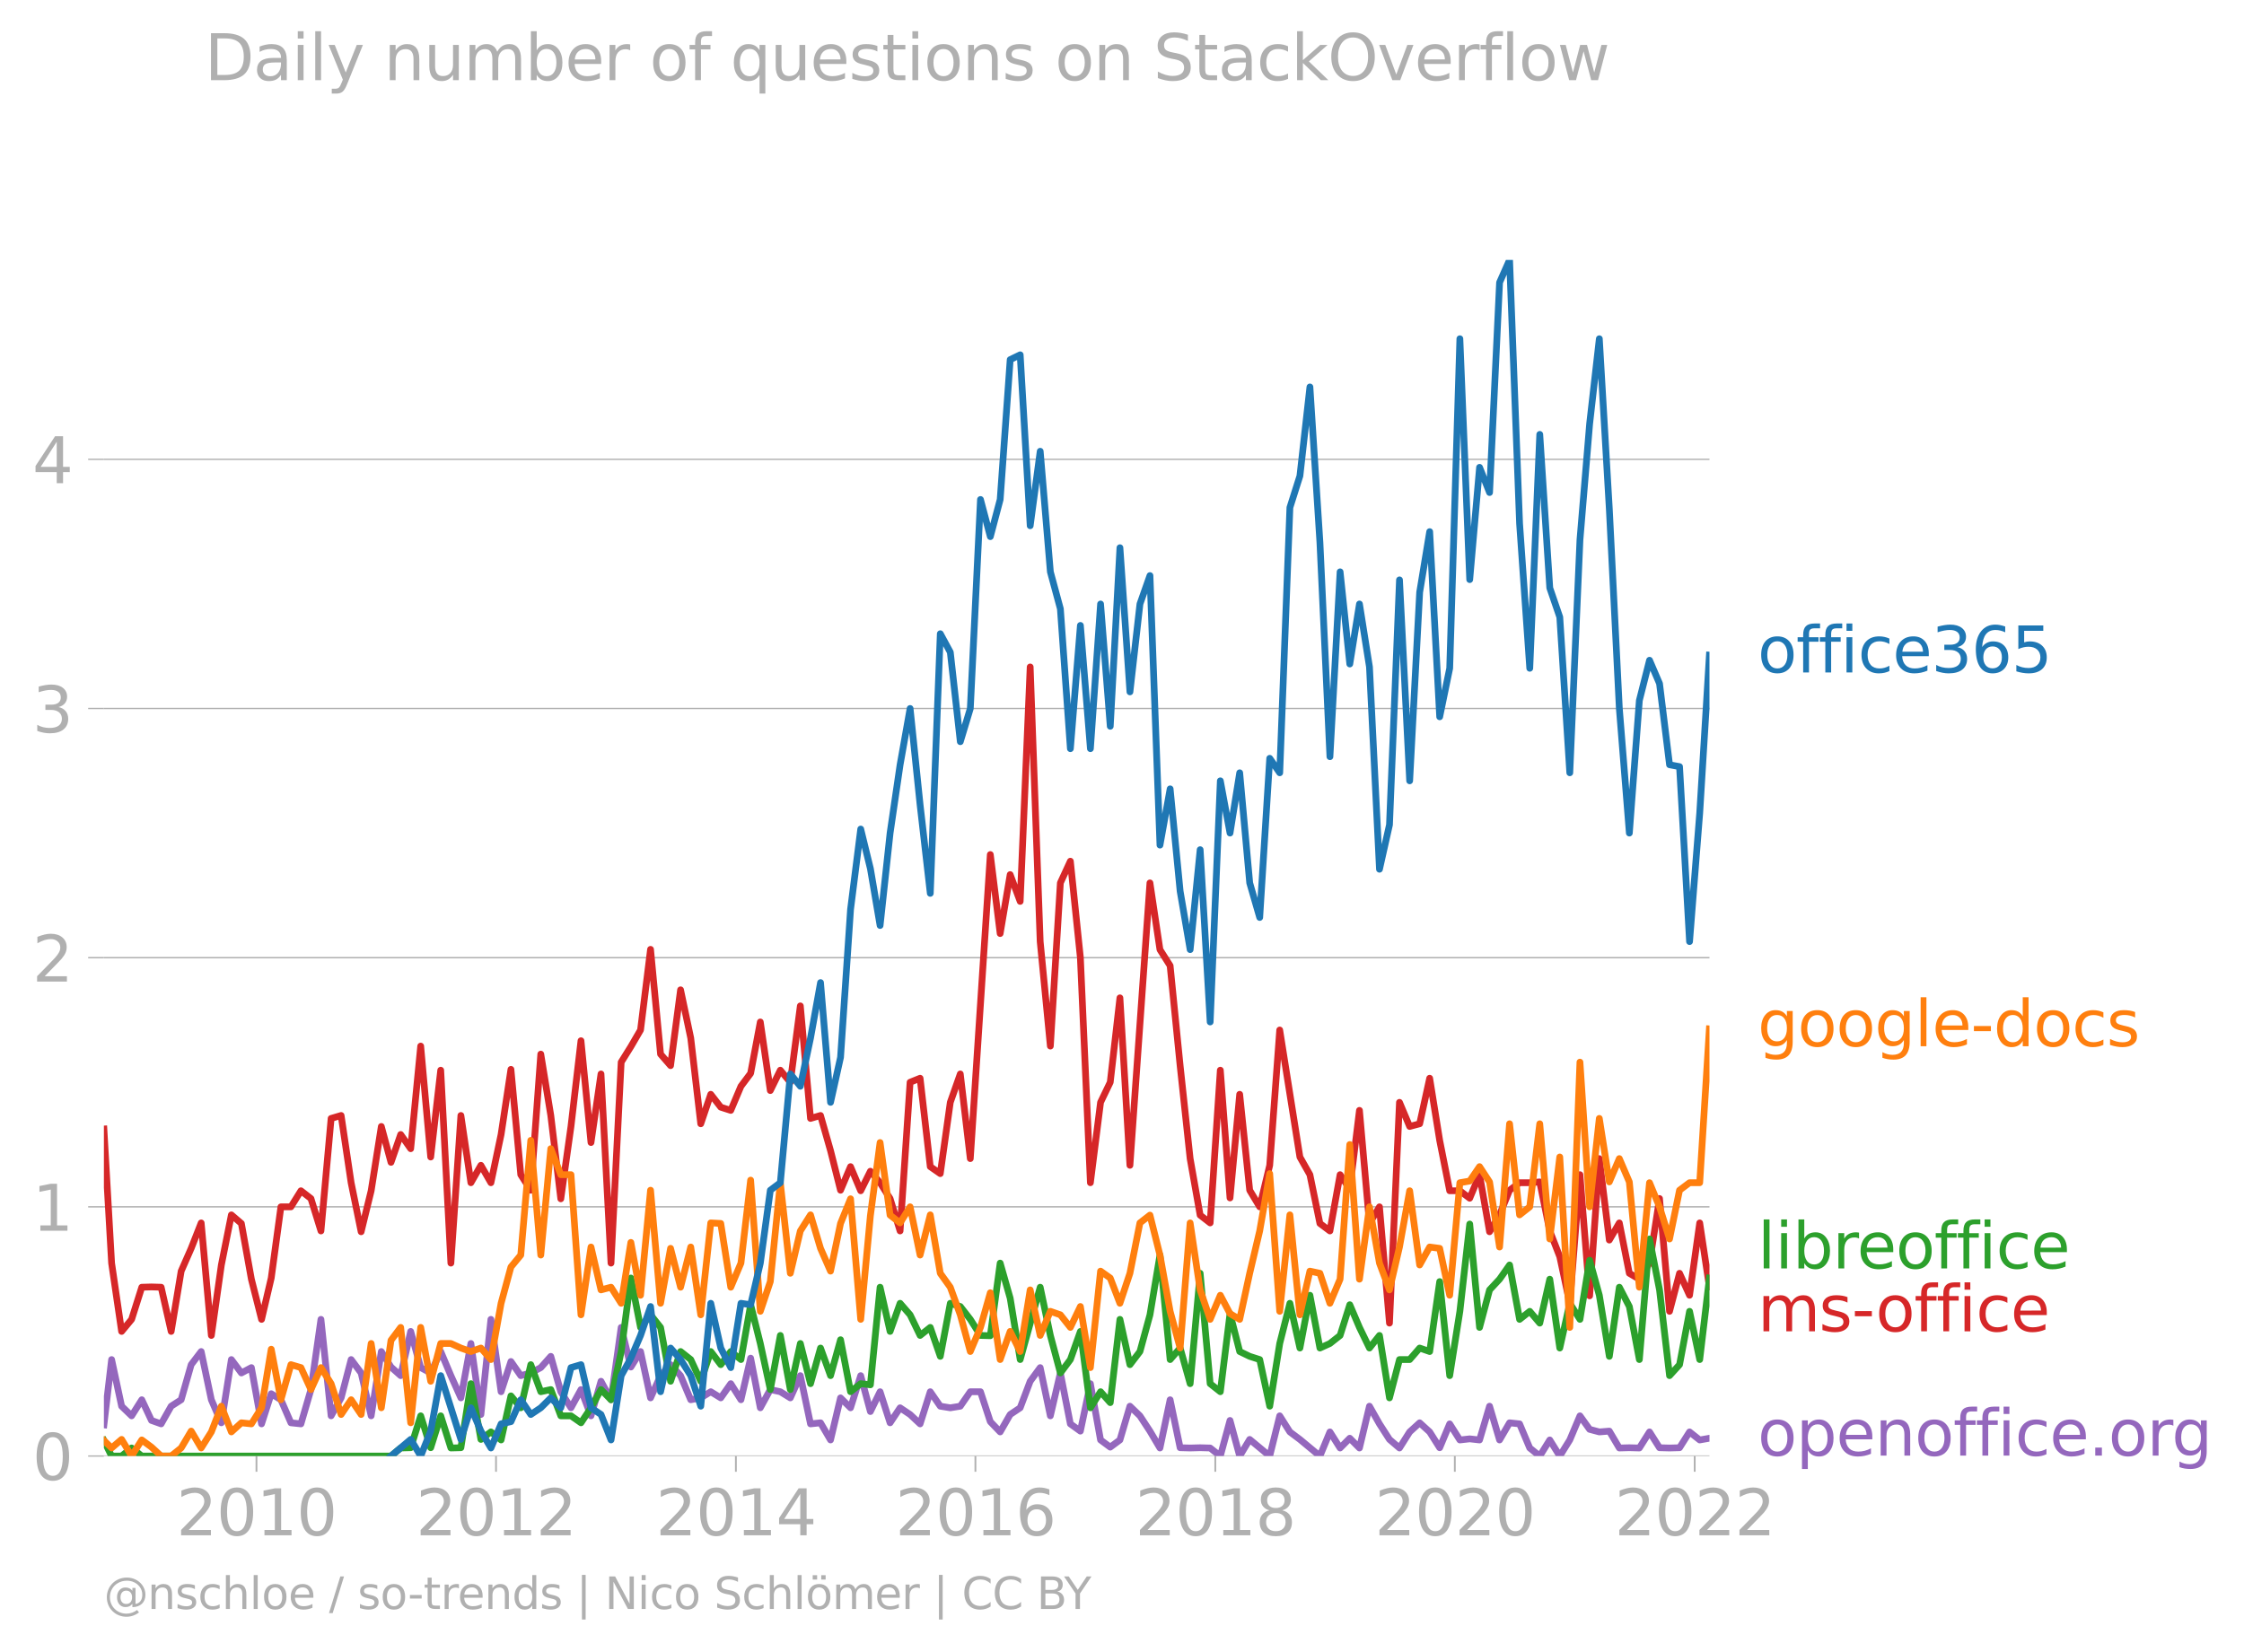 <svg xmlns:xlink="http://www.w3.org/1999/xlink" width="665.494" height="489.969" viewBox="0 0 499.12 367.477" xmlns="http://www.w3.org/2000/svg"><defs><style>*{stroke-linejoin:round;stroke-linecap:butt}</style></defs><g id="figure_1"><path d="M0 367.477h499.12V0H0v367.477z" style="fill:none" id="patch_1"/><g id="axes_1"><path d="M23.108 323.95h357.12V57.838H23.108V323.95z" style="fill:none" id="patch_2"/><g id="matplotlib.axis_1"><g id="xtick_1"><g id="line2d_1"><defs><path id="m6cd95f85b7" d="M0 0v3.5" style="stroke:#b0b0b0;stroke-width:.4"/></defs><use xlink:href="#m6cd95f85b7" x="57.046" y="323.95" style="fill:#b0b0b0;stroke:#b0b0b0;stroke-width:.4"/></g><g style="fill:#b0b0b0" transform="matrix(.14 0 0 -.14 39.23 341.588)" id="text_1"><defs><path id="DejaVuSans-32" d="M1228 531h2203V0H469v531q359 372 979 998 621 627 780 809 303 340 423 576 121 236 121 464 0 372-261 606-261 235-680 235-297 0-627-103-329-103-704-313v638q381 153 712 231 332 78 607 78 725 0 1156-363 431-362 431-968 0-288-108-546-107-257-392-607-78-91-497-524-418-433-1181-1211z" transform="scale(.016)"/><path id="DejaVuSans-30" d="M2034 4250q-487 0-733-480-245-479-245-1442 0-959 245-1439 246-480 733-480 491 0 736 480 246 480 246 1439 0 963-246 1442-245 480-736 480zm0 500q785 0 1199-621 414-620 414-1801 0-1178-414-1799Q2819-91 2034-91q-784 0-1198 620-414 621-414 1799 0 1181 414 1801 414 621 1198 621z" transform="scale(.016)"/><path id="DejaVuSans-31" d="M794 531h1031v3560L703 3866v575l1116 225h631V531h1031V0H794v531z" transform="scale(.016)"/></defs><use xlink:href="#DejaVuSans-32"/><use xlink:href="#DejaVuSans-30" x="63.623"/><use xlink:href="#DejaVuSans-31" x="127.246"/><use xlink:href="#DejaVuSans-30" x="190.869"/></g></g><g id="xtick_2"><use xlink:href="#m6cd95f85b7" x="110.326" y="323.95" style="fill:#b0b0b0;stroke:#b0b0b0;stroke-width:.4" id="line2d_2"/><g style="fill:#b0b0b0" transform="matrix(.14 0 0 -.14 92.51 341.588)" id="text_2"><use xlink:href="#DejaVuSans-32"/><use xlink:href="#DejaVuSans-30" x="63.623"/><use xlink:href="#DejaVuSans-31" x="127.246"/><use xlink:href="#DejaVuSans-32" x="190.869"/></g></g><g id="xtick_3"><use xlink:href="#m6cd95f85b7" x="163.678" y="323.95" style="fill:#b0b0b0;stroke:#b0b0b0;stroke-width:.4" id="line2d_3"/><g style="fill:#b0b0b0" transform="matrix(.14 0 0 -.14 145.863 341.588)" id="text_3"><defs><path id="DejaVuSans-34" d="M2419 4116 825 1625h1594v2491zm-166 550h794V1625h666v-525h-666V0h-628v1100H313v609l1940 2957z" transform="scale(.016)"/></defs><use xlink:href="#DejaVuSans-32"/><use xlink:href="#DejaVuSans-30" x="63.623"/><use xlink:href="#DejaVuSans-31" x="127.246"/><use xlink:href="#DejaVuSans-34" x="190.869"/></g></g><g id="xtick_4"><use xlink:href="#m6cd95f85b7" x="216.958" y="323.95" style="fill:#b0b0b0;stroke:#b0b0b0;stroke-width:.4" id="line2d_4"/><g style="fill:#b0b0b0" transform="matrix(.14 0 0 -.14 199.143 341.588)" id="text_4"><defs><path id="DejaVuSans-36" d="M2113 2584q-425 0-674-291-248-290-248-796 0-503 248-796 249-292 674-292t673 292q248 293 248 796 0 506-248 796-248 291-673 291zm1253 1979v-575q-238 112-480 171-242 60-480 60-625 0-955-422-329-422-376-1275 184 272 462 417 279 145 613 145 703 0 1111-427 408-426 408-1160 0-719-425-1154Q2819-91 2113-91q-810 0-1238 620-428 621-428 1799 0 1106 525 1764t1409 658q238 0 480-47t505-140z" transform="scale(.016)"/></defs><use xlink:href="#DejaVuSans-32"/><use xlink:href="#DejaVuSans-30" x="63.623"/><use xlink:href="#DejaVuSans-31" x="127.246"/><use xlink:href="#DejaVuSans-36" x="190.869"/></g></g><g id="xtick_5"><use xlink:href="#m6cd95f85b7" x="270.311" y="323.95" style="fill:#b0b0b0;stroke:#b0b0b0;stroke-width:.4" id="line2d_5"/><g style="fill:#b0b0b0" transform="matrix(.14 0 0 -.14 252.496 341.588)" id="text_5"><defs><path id="DejaVuSans-38" d="M2034 2216q-450 0-708-241-257-241-257-662 0-422 257-663 258-241 708-241t709 242q260 243 260 662 0 421-258 662-257 241-711 241zm-631 268q-406 100-633 378-226 279-226 679 0 559 398 884 399 325 1092 325 697 0 1094-325t397-884q0-400-227-679-226-278-629-378 456-106 710-416 255-309 255-755 0-679-414-1042Q2806-91 2034-91q-771 0-1186 362-414 363-414 1042 0 446 256 755 257 310 713 416zm-231 997q0-362 226-565 227-203 636-203 407 0 636 203 230 203 230 565 0 363-230 566-229 203-636 203-409 0-636-203-226-203-226-566z" transform="scale(.016)"/></defs><use xlink:href="#DejaVuSans-32"/><use xlink:href="#DejaVuSans-30" x="63.623"/><use xlink:href="#DejaVuSans-31" x="127.246"/><use xlink:href="#DejaVuSans-38" x="190.869"/></g></g><g id="xtick_6"><use xlink:href="#m6cd95f85b7" x="323.59" y="323.95" style="fill:#b0b0b0;stroke:#b0b0b0;stroke-width:.4" id="line2d_6"/><g style="fill:#b0b0b0" transform="matrix(.14 0 0 -.14 305.775 341.588)" id="text_6"><use xlink:href="#DejaVuSans-32"/><use xlink:href="#DejaVuSans-30" x="63.623"/><use xlink:href="#DejaVuSans-32" x="127.246"/><use xlink:href="#DejaVuSans-30" x="190.869"/></g></g><g id="xtick_7"><use xlink:href="#m6cd95f85b7" x="376.943" y="323.95" style="fill:#b0b0b0;stroke:#b0b0b0;stroke-width:.4" id="line2d_7"/><g style="fill:#b0b0b0" transform="matrix(.14 0 0 -.14 359.128 341.588)" id="text_7"><use xlink:href="#DejaVuSans-32"/><use xlink:href="#DejaVuSans-30" x="63.623"/><use xlink:href="#DejaVuSans-32" x="127.246"/><use xlink:href="#DejaVuSans-32" x="190.869"/></g></g></g><g id="matplotlib.axis_2"><g id="ytick_1"><path d="M23.108 323.95h357.12" clip-path="url(#p55123cd4fc)" style="fill:none;stroke:#b0b0b0;stroke-width:.3;stroke-linecap:square" id="line2d_8"/><g id="line2d_9"><defs><path id="m6169406e64" d="M0 0h-3.5" style="stroke:#b0b0b0;stroke-width:.3"/></defs><use xlink:href="#m6169406e64" x="23.108" y="323.95" style="fill:#b0b0b0;stroke:#b0b0b0;stroke-width:.3"/></g><use xlink:href="#DejaVuSans-30" style="fill:#b0b0b0" transform="matrix(.14 0 0 -.14 7.2 329.269)" id="text_8"/></g><g id="ytick_2"><path d="M23.108 268.51h357.12" clip-path="url(#p55123cd4fc)" style="fill:none;stroke:#b0b0b0;stroke-width:.3;stroke-linecap:square" id="line2d_10"/><use xlink:href="#m6169406e64" x="23.108" y="268.51" style="fill:#b0b0b0;stroke:#b0b0b0;stroke-width:.3" id="line2d_11"/><use xlink:href="#DejaVuSans-31" style="fill:#b0b0b0" transform="matrix(.14 0 0 -.14 7.2 273.829)" id="text_9"/></g><g id="ytick_3"><path d="M23.108 213.07h357.12" clip-path="url(#p55123cd4fc)" style="fill:none;stroke:#b0b0b0;stroke-width:.3;stroke-linecap:square" id="line2d_12"/><use xlink:href="#m6169406e64" x="23.108" y="213.07" style="fill:#b0b0b0;stroke:#b0b0b0;stroke-width:.3" id="line2d_13"/><use xlink:href="#DejaVuSans-32" style="fill:#b0b0b0" transform="matrix(.14 0 0 -.14 7.2 218.389)" id="text_10"/></g><g id="ytick_4"><path d="M23.108 157.63h357.12" clip-path="url(#p55123cd4fc)" style="fill:none;stroke:#b0b0b0;stroke-width:.3;stroke-linecap:square" id="line2d_14"/><use xlink:href="#m6169406e64" x="23.108" y="157.63" style="fill:#b0b0b0;stroke:#b0b0b0;stroke-width:.3" id="line2d_15"/><g style="fill:#b0b0b0" transform="matrix(.14 0 0 -.14 7.2 162.949)" id="text_11"><defs><path id="DejaVuSans-33" d="M2597 2516q453-97 707-404 255-306 255-756 0-690-475-1069Q2609-91 1734-91q-293 0-604 58T488 141v609q262-153 574-231 313-78 654-78 593 0 904 234t311 681q0 413-289 645-289 233-804 233h-544v519h569q465 0 712 186t247 536q0 359-255 551-254 193-729 193-260 0-557-57-297-56-653-174v562q360 100 674 150t592 50q719 0 1137-327 419-326 419-882 0-388-222-655t-631-370z" transform="scale(.016)"/></defs><use xlink:href="#DejaVuSans-33"/></g></g><g id="ytick_5"><path d="M23.108 102.19h357.12" clip-path="url(#p55123cd4fc)" style="fill:none;stroke:#b0b0b0;stroke-width:.3;stroke-linecap:square" id="line2d_16"/><use xlink:href="#m6169406e64" x="23.108" y="102.19" style="fill:#b0b0b0;stroke:#b0b0b0;stroke-width:.3" id="line2d_17"/><use xlink:href="#DejaVuSans-34" style="fill:#b0b0b0" transform="matrix(.14 0 0 -.14 7.2 107.509)" id="text_12"/></g></g><path d="m23.108 317.02 1.715-14.53 2.226 10.372 2.226 2.146 2.262-3.577 2.153 4.599 2.154.766 2.226-3.934 2.226-1.43 2.226-7.81 2.226-2.921 2.262 10.73 2.226 5.127 2.227-14.069 2.226 2.98 2.226-1.191 2.262 12.518 2.153-6.706 2.153 1.341 2.226 5.127 2.227.238 2.226-7.63 2.226-15.619 2.262 21.46 2.226-3.993 2.226-8.525 2.226 2.98 2.227 9.539 2.262-14.307 2.153 3.449 2.153 1.916 2.226-9.836 2.226 8.048 2.226 1.192 2.227-4.77 2.262 5.366 2.226 4.948 2.226-12.102 2.226 15.798 2.226-21.163 2.263 16.096 2.19-6.722 2.19 3.145 2.225-.596 2.226-1.192 2.226-2.504 2.226 7.869 2.263 3.576 2.226-4.053 2.226 5.842 2.226-7.69 2.226 4.113 2.263-16.095 2.153 8.814 2.153-3.45 2.226 10.314 2.226-4.948 2.226-2.444 2.226 2.444 2.263 5.365 2.226-.417 2.226-1.371 2.226 1.37 2.226-3.159 2.263 3.577 2.153-9.261 2.153 11.05 2.226-4.054 2.226.477 2.226 1.37 2.226-4.947 2.263 10.73 2.226-.238 2.226 3.815 2.226-9.36 2.226 2.206 2.262-7.153 2.154 7.984 2.153-4.407 2.226 6.915 2.226-3.339 2.226 1.49 2.226 2.087 2.262-7.153 2.227 3.219 2.226.357 2.226-.357 2.226-3.22h2.262l2.19 6.66 2.19 2.283 2.226-3.875 2.226-1.49 2.226-5.902 2.226-3.04 2.262 10.73 2.226-9.538 2.226 11.326 2.227 1.61 2.226-10.552 2.262 12.519 2.153 1.597 2.153-1.597 2.226-7.511 2.226 2.146 2.227 3.398 2.226 3.755 2.262-10.73 2.226 10.67 2.226.06 2.226-.06 2.226.06 2.263 1.789 2.153-7.92 2.153 7.92 2.226-3.696 4.452 3.696 2.226-8.942 2.263 3.577 2.226 1.669 4.452 3.696 2.226-5.365 2.263 3.576 2.153-2.171 2.153 2.171 2.226-9.3 2.226 3.935 2.226 3.458 2.226 1.907 2.263-3.576 2.226-2.027 2.226 2.027 2.226 3.517 2.226-5.306 2.263 3.577 2.19-.247 2.189.247 2.226-7.511 2.226 7.511 2.226-3.815 2.226.238 2.263 5.365 2.226 1.789 2.226-3.577 2.226 3.577 2.226-3.577 2.263-5.365 2.153 3.002 2.153.575 2.226-.18 2.226 3.756 2.226-.06 2.226.06 2.263-3.576 2.226 3.517 2.226.06 2.226-.06 2.226-3.517 2.262 1.788 2.154-.383h0" clip-path="url(#p55123cd4fc)" style="fill:none;stroke:#9467bd;stroke-width:1.5;stroke-linecap:square" id="line2d_18"/><path d="m23.108 251.185 1.715 29.844 2.226 15.2 2.226-2.682 2.262-7.153 2.153-.064 2.154.064 2.226 9.836 2.226-13.413 2.226-5.067 2.226-5.663 2.262 25.037 2.226-15.678 2.227-11.148 2.226 1.908 2.226 12.4 2.262 8.941 2.153-9.197 2.153-15.84h2.226l2.227-3.577 2.226 1.729 2.226 7.213 2.262-25.037 2.226-.656 2.226 14.963 2.226 10.909 2.227-9.121 2.262-14.307 2.153 7.984 2.153-6.196 2.226 3.16 2.226-22.832 2.226 24.68 2.227-19.315 2.262 42.922 2.226-32.847 2.226 14.963 2.226-3.875 2.226 3.875 2.263-10.73 2.19-14.493 2.19 23.434 2.225 3.458 2.226-30.284 2.226 13.652 2.226 18.54 2.263-16.096 2.226-19.076 2.226 22.653 2.226-15.261 2.226 42.087 2.263-44.71 2.153-3.45 2.153-3.704 2.226-17.943 2.226 23.308 2.226 2.564 2.226-16.87 2.263 10.73 2.226 19.076 2.226-6.558 2.226 2.862 2.226.715 2.263-5.365 2.153-2.874 2.153-11.433 2.226 15.26 2.226-4.53 2.226 2.683 2.226-16.99 2.263 25.038 2.226-.656 2.226 7.81 2.226 8.822 2.226-5.246 2.262 5.365 2.154-4.343 2.153 2.555 2.226 3.517 2.226 7.213 2.226-33.085 2.226-.894 2.262 19.672 2.227 1.55 2.226-15.857 2.226-6.32 2.226 18.838 4.452-67.65 2.19 17.576 2.226-13.115 2.226 5.961 2.226-52.161 2.226 61.103 2.262 23.25 2.226-36.305 2.226-4.829 2.227 21.46 2.226 50.076 2.262-17.884 2.153-4.471 2.153-18.778 2.226 37.258 4.453-62.832 2.226 14.843 2.262 3.577 2.226 22.236 2.226 20.685 2.226 12.579 2.226 1.729 2.263-33.98 2.153 28.423 2.153-23.058 2.226 21.342 2.226 3.696 2.226-9.24 2.226-30.105 4.49 28.257 2.225 3.934 2.226 10.85 2.226 1.669 2.263-12.519 2.153 3.194 2.153-17.5 2.226 25.156 2.226-3.696 2.226 25.872 2.226-49.121 2.263 5.365 2.226-.596 2.226-10.134 2.226 13.83 2.226 11.207h2.263l2.19 1.665 2.189-5.242 2.226 12.698 2.226-3.756 2.226-5.484 2.226-1.67h2.263l2.226-.178 2.226 10.909 2.226 5.723 2.226 10.372 2.263-28.614 2.153 26.954 2.153-30.53 2.226 18.122 2.226-3.815 2.226 11.207 2.226 1.311 2.263-3.576 2.226-14.367 2.226 25.097 2.226-8.465 2.226 4.888 2.262-16.095 2.154 14.243h0" clip-path="url(#p55123cd4fc)" style="fill:none;stroke:#d62728;stroke-width:1.5;stroke-linecap:square" id="line2d_19"/><path d="m23.108 320.485 1.715 3.465h2.226l2.226-1.789 2.262 1.789H86.97l2.153-1.789 2.226-.06 2.226-7.093 2.226 7.094 2.227-7.094 2.262 7.153 2.226-.06 2.226-14.247 2.226 12.4 2.226-1.67 2.263 1.789 2.19-9.805 2.19 2.651 2.225-9.597 2.226 6.02 2.226-.476 2.226 5.842h2.263l2.226 1.55 2.226-3.339 2.226-4.053 2.226 2.265 2.263-10.73 2.153-16.351 2.153 10.986 2.226-2.802 2.226 2.802 2.226 11.982 2.226-6.617 2.263 1.788 2.226 4.829 2.226-6.617 2.226 2.92 2.226-2.92 2.263 1.788 2.153-12.2 2.153 8.623 2.226 10.254 2.226-12.042 2.226 12.042 2.226-10.254 2.263 8.942 2.226-7.928 2.226 6.14 2.226-7.988 2.226 11.565 2.262-1.789 2.154.256 2.153-21.716 2.226 9.836 2.226-6.26 2.226 2.564 2.226 4.59 2.262-1.788 2.227 6.438 2.226-11.804 2.226.716 2.226 2.861 2.262 3.577 2.19.062 2.19-16.157 2.226 7.809 2.226 13.651 4.452-16.095 2.262 10.73 2.226 8.346 2.226-2.98 2.227-6.26 2.226 16.99 2.262-3.577 2.153 2.427 2.153-18.523 2.226 10.075 2.226-2.921 2.227-8.167 2.226-13.294 2.262 23.25 2.226-2.564 2.226 7.928 2.226-24.56 2.226 24.56 2.263 1.789 2.153-17.373 2.153 8.43 2.226 1.074 2.226.715 2.226 10.373 2.226-13.95 2.263-8.942 2.226 9.956 2.226-11.744 2.226 11.744 2.226-1.014 2.263-1.788 2.153-6.834 2.153 5.046 2.226 4.59 2.226-2.802 2.226 13.89 2.226-8.525h2.263l2.226-2.563 2.226.775 2.226-15.56 2.226 20.925 2.263-14.307 2.19-19.426 2.189 23.003 2.226-8.346 2.226-2.385 2.226-3.16 2.226 12.102 2.263-1.788 2.226 2.623 2.226-9.777 2.226 15.32 2.226-9.955 2.263 3.577 2.153-13.157 2.153 7.792 2.226 13.592 2.226-15.38 2.226 4.292 2.226 11.803 2.263-26.826 2.226 11.327 2.226 19.076 2.226-2.444 2.226-11.863 2.262 10.73 2.154-18.14h0" clip-path="url(#p55123cd4fc)" style="fill:none;stroke:#2ca02c;stroke-width:1.5;stroke-linecap:square" id="line2d_20"/><g style="fill:#1f77b4" transform="matrix(.14 0 0 -.14 390.941 149.613)" id="text_13"><defs><path id="DejaVuSans-6f" d="M1959 3097q-462 0-731-361t-269-989q0-628 267-989 268-361 733-361 460 0 728 362 269 363 269 988 0 622-269 986-268 364-728 364zm0 487q750 0 1178-488 429-487 429-1349 0-859-429-1349Q2709-91 1959-91q-753 0-1180 489-426 490-426 1349 0 862 426 1349 427 488 1180 488z" transform="scale(.016)"/><path id="DejaVuSans-66" d="M2375 4863v-479h-550q-309 0-430-125-120-125-120-450v-309h947v-447h-947V0H697v3053H147v447h550v244q0 584 272 851 272 268 862 268h544z" transform="scale(.016)"/><path id="DejaVuSans-69" d="M603 3500h575V0H603v3500zm0 1363h575v-729H603v729z" transform="scale(.016)"/><path id="DejaVuSans-63" d="M3122 3366v-538q-244 135-489 202t-495 67q-560 0-870-355-309-354-309-995t309-996q310-354 870-354 250 0 495 67t489 202V134Q2881 22 2623-34q-257-57-548-57-791 0-1257 497-465 497-465 1341 0 856 470 1346 471 491 1290 491 265 0 518-55 253-54 491-163z" transform="scale(.016)"/><path id="DejaVuSans-65" d="M3597 1894v-281H953q38-594 358-905t892-311q331 0 642 81t618 244V178Q3153 47 2828-22t-659-69q-838 0-1327 487-489 488-489 1320 0 859 464 1363 464 505 1252 505 706 0 1117-455 411-454 411-1235zm-575 169q-6 471-264 752-258 282-683 282-481 0-770-272t-333-766l2050 4z" transform="scale(.016)"/><path id="DejaVuSans-35" d="M691 4666h2478v-532H1269V2991q137 47 274 70 138 23 276 23 781 0 1237-428 457-428 457-1159 0-753-469-1171Q2575-91 1722-91q-294 0-599 50Q819 9 494 109v635q281-153 581-228t634-75q541 0 856 284 316 284 316 772 0 487-316 771-315 285-856 285-253 0-505-56-251-56-513-175v2344z" transform="scale(.016)"/></defs><use xlink:href="#DejaVuSans-6f"/><use xlink:href="#DejaVuSans-66" x="61.182"/><use xlink:href="#DejaVuSans-66" x="96.387"/><use xlink:href="#DejaVuSans-69" x="131.592"/><use xlink:href="#DejaVuSans-63" x="159.375"/><use xlink:href="#DejaVuSans-65" x="214.355"/><use xlink:href="#DejaVuSans-33" x="275.879"/><use xlink:href="#DejaVuSans-36" x="339.502"/><use xlink:href="#DejaVuSans-35" x="403.125"/></g><g style="fill:#ff7f0e" transform="matrix(.14 0 0 -.14 390.941 232.773)" id="text_14"><defs><path id="DejaVuSans-67" d="M2906 1791q0 625-258 968-257 344-723 344-462 0-720-344-258-343-258-968 0-622 258-966t720-344q466 0 723 344 258 344 258 966zm575-1357q0-893-397-1329-396-436-1215-436-303 0-572 45t-522 139v559q253-137 500-202 247-66 503-66 566 0 847 295t281 892v285q-178-310-456-463T1784 0Q1141 0 747 490 353 981 353 1791q0 812 394 1302 394 491 1037 491 388 0 666-153t456-462v531h575V434z" transform="scale(.016)"/><path id="DejaVuSans-6c" d="M603 4863h575V0H603v4863z" transform="scale(.016)"/><path id="DejaVuSans-2d" d="M313 2009h1684v-512H313v512z" transform="scale(.016)"/><path id="DejaVuSans-64" d="M2906 2969v1894h575V0h-575v525q-181-312-458-464-276-152-664-152-634 0-1033 506-398 507-398 1332t398 1331q399 506 1033 506 388 0 664-152 277-151 458-463zM947 1747q0-634 261-995t717-361q456 0 718 361 263 361 263 995t-263 995q-262 361-718 361t-717-361q-261-361-261-995z" transform="scale(.016)"/><path id="DejaVuSans-73" d="M2834 3397v-544q-243 125-506 187-262 63-544 63-428 0-642-131t-214-394q0-200 153-314t616-217l197-44q612-131 870-370t258-667q0-488-386-773Q2250-91 1575-91q-281 0-586 55T347 128v594q319-166 628-249 309-82 613-82 406 0 624 139 219 139 219 392 0 234-158 359-157 125-692 241l-200 47q-534 112-772 345-237 233-237 639 0 494 350 762 350 269 994 269 318 0 599-47 282-46 519-140z" transform="scale(.016)"/></defs><use xlink:href="#DejaVuSans-67"/><use xlink:href="#DejaVuSans-6f" x="63.477"/><use xlink:href="#DejaVuSans-6f" x="124.658"/><use xlink:href="#DejaVuSans-67" x="185.84"/><use xlink:href="#DejaVuSans-6c" x="249.316"/><use xlink:href="#DejaVuSans-65" x="277.1"/><use xlink:href="#DejaVuSans-2d" x="338.623"/><use xlink:href="#DejaVuSans-64" x="374.707"/><use xlink:href="#DejaVuSans-6f" x="438.184"/><use xlink:href="#DejaVuSans-63" x="499.365"/><use xlink:href="#DejaVuSans-73" x="554.346"/></g><g style="fill:#2ca02c" transform="matrix(.14 0 0 -.14 390.941 282.203)" id="text_15"><defs><path id="DejaVuSans-62" d="M3116 1747q0 634-261 995t-717 361q-457 0-718-361t-261-995q0-634 261-995t718-361q456 0 717 361t261 995zM1159 2969q182 312 458 463 277 152 661 152 638 0 1036-506 399-506 399-1331T3314 415Q2916-91 2278-91q-384 0-661 152-276 152-458 464V0H581v4863h578V2969z" transform="scale(.016)"/><path id="DejaVuSans-72" d="M2631 2963q-97 56-211 82-114 27-251 27-488 0-749-317t-261-911V0H581v3500h578v-544q182 319 472 473 291 155 707 155 59 0 131-8 72-7 159-23l3-590z" transform="scale(.016)"/></defs><use xlink:href="#DejaVuSans-6c"/><use xlink:href="#DejaVuSans-69" x="27.783"/><use xlink:href="#DejaVuSans-62" x="55.566"/><use xlink:href="#DejaVuSans-72" x="119.043"/><use xlink:href="#DejaVuSans-65" x="157.906"/><use xlink:href="#DejaVuSans-6f" x="219.43"/><use xlink:href="#DejaVuSans-66" x="280.611"/><use xlink:href="#DejaVuSans-66" x="315.816"/><use xlink:href="#DejaVuSans-69" x="351.021"/><use xlink:href="#DejaVuSans-63" x="378.805"/><use xlink:href="#DejaVuSans-65" x="433.785"/></g><g style="fill:#d62728" transform="matrix(.14 0 0 -.14 390.941 296.203)" id="text_16"><defs><path id="DejaVuSans-6d" d="M3328 2828q216 388 516 572t706 184q547 0 844-383 297-382 297-1088V0h-578v2094q0 503-179 746-178 244-543 244-447 0-707-297-259-296-259-809V0h-578v2094q0 506-178 748t-550 242q-441 0-701-298-259-298-259-808V0H581v3500h578v-544q197 322 472 475t653 153q382 0 649-194 267-193 395-562z" transform="scale(.016)"/></defs><use xlink:href="#DejaVuSans-6d"/><use xlink:href="#DejaVuSans-73" x="97.412"/><use xlink:href="#DejaVuSans-2d" x="149.512"/><use xlink:href="#DejaVuSans-6f" x="187.471"/><use xlink:href="#DejaVuSans-66" x="248.652"/><use xlink:href="#DejaVuSans-66" x="283.857"/><use xlink:href="#DejaVuSans-69" x="319.063"/><use xlink:href="#DejaVuSans-63" x="346.846"/><use xlink:href="#DejaVuSans-65" x="401.826"/></g><g style="fill:#9467bd" transform="matrix(.14 0 0 -.14 390.941 323.853)" id="text_17"><defs><path id="DejaVuSans-70" d="M1159 525v-1856H581v4831h578v-531q182 312 458 463 277 152 661 152 638 0 1036-506 399-506 399-1331T3314 415Q2916-91 2278-91q-384 0-661 152-276 152-458 464zm1957 1222q0 634-261 995t-717 361q-457 0-718-361t-261-995q0-634 261-995t718-361q456 0 717 361t261 995z" transform="scale(.016)"/><path id="DejaVuSans-6e" d="M3513 2113V0h-575v2094q0 497-194 743-194 247-581 247-466 0-735-297-269-296-269-809V0H581v3500h578v-544q207 316 486 472 280 156 646 156 603 0 912-373 310-373 310-1098z" transform="scale(.016)"/><path id="DejaVuSans-2e" d="M684 794h660V0H684v794z" transform="scale(.016)"/></defs><use xlink:href="#DejaVuSans-6f"/><use xlink:href="#DejaVuSans-70" x="61.182"/><use xlink:href="#DejaVuSans-65" x="124.658"/><use xlink:href="#DejaVuSans-6e" x="186.182"/><use xlink:href="#DejaVuSans-6f" x="249.561"/><use xlink:href="#DejaVuSans-66" x="310.742"/><use xlink:href="#DejaVuSans-66" x="345.947"/><use xlink:href="#DejaVuSans-69" x="381.152"/><use xlink:href="#DejaVuSans-63" x="408.936"/><use xlink:href="#DejaVuSans-65" x="463.916"/><use xlink:href="#DejaVuSans-2e" x="525.439"/><use xlink:href="#DejaVuSans-6f" x="557.227"/><use xlink:href="#DejaVuSans-72" x="618.408"/><use xlink:href="#DejaVuSans-67" x="657.771"/></g><g style="fill:#b0b0b0" transform="matrix(.097 0 0 -.097 23.108 357.986)" id="text_18"><defs><path id="DejaVuSans-40" d="M2381 1678q0-447 222-702 222-254 610-254 384 0 604 256 221 256 221 700 0 438-225 695-225 258-607 258-378 0-602-256-223-256-223-697zm1703-934q-187-241-429-355t-564-114q-538 0-874 389t-336 1014q0 625 337 1015 338 391 873 391 322 0 565-117 244-117 428-354v409h447V722q457 69 714 417 258 349 258 902 0 334-99 628-98 294-298 544-325 409-792 626t-1017 217q-384 0-738-102-353-101-653-301-490-319-767-836-276-517-276-1120 0-497 179-932 180-434 521-765 328-325 759-495 431-171 922-171 403 0 792 136t714 389l281-347q-390-303-851-464t-936-161q-578 0-1091 205-512 205-912 595Q841 78 631 592q-209 514-209 1105 0 569 212 1084 213 516 607 907 403 396 931 607t1119 211q662 0 1229-272 568-271 952-771 234-307 357-666 124-359 124-744 0-822-497-1297T4084 263v481z" transform="scale(.016)"/><path id="DejaVuSans-68" d="M3513 2113V0h-575v2094q0 497-194 743-194 247-581 247-466 0-735-297-269-296-269-809V0H581v4863h578V2956q207 316 486 472 280 156 646 156 603 0 912-373 310-373 310-1098z" transform="scale(.016)"/><path id="DejaVuSans-2f" d="M1625 4666h531L531-594H0l1625 5260z" transform="scale(.016)"/><path id="DejaVuSans-74" d="M1172 4494v-994h1184v-447H1172V1153q0-428 117-550t477-122h590V0h-590q-666 0-919 248-253 249-253 905v1900H172v447h422v994h578z" transform="scale(.016)"/><path id="DejaVuSans-7c" d="M1344 4891v-6400H813v6400h531z" transform="scale(.016)"/><path id="DejaVuSans-4e" d="M628 4666h850L3547 763v3903h612V0h-850L1241 3903V0H628v4666z" transform="scale(.016)"/><path id="DejaVuSans-53" d="M3425 4513v-616q-359 172-678 256-319 85-616 85-515 0-795-200t-280-569q0-310 186-468 186-157 705-254l381-78q706-135 1042-474t336-907q0-679-455-1029Q2797-91 1919-91q-331 0-705 75-373 75-773 222v650q384-215 753-325 369-109 725-109 540 0 834 212 294 213 294 607 0 343-211 537t-692 291l-385 75q-706 140-1022 440-315 300-315 835 0 619 436 975t1201 356q329 0 669-60 341-59 697-177z" transform="scale(.016)"/><path id="DejaVuSans-f6" d="M1959 3097q-462 0-731-361t-269-989q0-628 267-989 268-361 733-361 460 0 728 362 269 363 269 988 0 622-269 986-268 364-728 364zm0 487q750 0 1178-488 429-487 429-1349 0-859-429-1349Q2709-91 1959-91q-753 0-1180 489-426 490-426 1349 0 862 426 1349 427 488 1180 488zm295 1266h634v-631h-634v631zm-1222 0h634v-631h-634v631z" transform="scale(.016)"/><path id="DejaVuSans-43" d="M4122 4306v-665q-319 297-680 443-361 147-767 147-800 0-1225-489t-425-1414q0-922 425-1411t1225-489q406 0 767 147t680 444V359q-331-225-702-338-370-112-782-112-1060 0-1670 648-609 649-609 1771 0 1125 609 1773 610 649 1670 649 418 0 788-111 371-111 696-333z" transform="scale(.016)"/><path id="DejaVuSans-42" d="M1259 2228V519h1013q509 0 754 211 246 211 246 645 0 438-246 645-245 208-754 208H1259zm0 1919V2741h935q462 0 688 173 227 174 227 530 0 353-227 528-226 175-688 175h-935zm-631 519h1613q722 0 1112-300 391-300 391-853 0-429-200-682t-588-315q466-100 724-418 258-317 258-792 0-625-425-966Q3088 0 2303 0H628v4666z" transform="scale(.016)"/><path id="DejaVuSans-59" d="M-13 4666h679l1293-1919 1285 1919h678L2272 2222V0h-634v2222L-13 4666z" transform="scale(.016)"/></defs><use xlink:href="#DejaVuSans-40"/><use xlink:href="#DejaVuSans-6e" x="100"/><use xlink:href="#DejaVuSans-73" x="163.379"/><use xlink:href="#DejaVuSans-63" x="215.479"/><use xlink:href="#DejaVuSans-68" x="270.459"/><use xlink:href="#DejaVuSans-6c" x="333.838"/><use xlink:href="#DejaVuSans-6f" x="361.621"/><use xlink:href="#DejaVuSans-65" x="422.803"/><use xlink:href="#DejaVuSans-20" x="484.326"/><use xlink:href="#DejaVuSans-2f" x="516.113"/><use xlink:href="#DejaVuSans-20" x="549.805"/><use xlink:href="#DejaVuSans-73" x="581.592"/><use xlink:href="#DejaVuSans-6f" x="633.691"/><use xlink:href="#DejaVuSans-2d" x="696.748"/><use xlink:href="#DejaVuSans-74" x="732.832"/><use xlink:href="#DejaVuSans-72" x="772.041"/><use xlink:href="#DejaVuSans-65" x="810.904"/><use xlink:href="#DejaVuSans-6e" x="872.428"/><use xlink:href="#DejaVuSans-64" x="935.807"/><use xlink:href="#DejaVuSans-73" x="999.283"/><use xlink:href="#DejaVuSans-20" x="1051.383"/><use xlink:href="#DejaVuSans-7c" x="1083.17"/><use xlink:href="#DejaVuSans-20" x="1116.861"/><use xlink:href="#DejaVuSans-4e" x="1148.648"/><use xlink:href="#DejaVuSans-69" x="1223.453"/><use xlink:href="#DejaVuSans-63" x="1251.236"/><use xlink:href="#DejaVuSans-6f" x="1306.217"/><use xlink:href="#DejaVuSans-20" x="1367.398"/><use xlink:href="#DejaVuSans-53" x="1399.186"/><use xlink:href="#DejaVuSans-63" x="1462.662"/><use xlink:href="#DejaVuSans-68" x="1517.643"/><use xlink:href="#DejaVuSans-6c" x="1581.021"/><use xlink:href="#DejaVuSans-f6" x="1608.805"/><use xlink:href="#DejaVuSans-6d" x="1669.986"/><use xlink:href="#DejaVuSans-65" x="1767.398"/><use xlink:href="#DejaVuSans-72" x="1828.922"/><use xlink:href="#DejaVuSans-20" x="1870.035"/><use xlink:href="#DejaVuSans-7c" x="1901.822"/><use xlink:href="#DejaVuSans-20" x="1935.514"/><use xlink:href="#DejaVuSans-43" x="1967.301"/><use xlink:href="#DejaVuSans-43" x="2037.125"/><use xlink:href="#DejaVuSans-20" x="2106.949"/><use xlink:href="#DejaVuSans-42" x="2138.736"/><use xlink:href="#DejaVuSans-59" x="2201.84"/></g><g style="fill:#b0b0b0" transform="matrix(.14 0 0 -.14 45.522 17.838)" id="text_19"><defs><path id="DejaVuSans-44" d="M1259 4147V519h763q966 0 1414 437 448 438 448 1382 0 937-448 1373t-1414 436h-763zm-631 519h1297q1356 0 1990-564 635-564 635-1764 0-1207-638-1773Q3275 0 1925 0H628v4666z" transform="scale(.016)"/><path id="DejaVuSans-61" d="M2194 1759q-697 0-966-159t-269-544q0-306 202-486 202-179 548-179 479 0 768 339t289 901v128h-572zm1147 238V0h-575v531q-197-318-491-470T1556-91q-537 0-855 302-317 302-317 808 0 590 395 890 396 300 1180 300h807v57q0 397-261 614t-733 217q-300 0-585-72-284-72-546-216v532q315 122 612 182 297 61 578 61 760 0 1135-394 375-393 375-1193z" transform="scale(.016)"/><path id="DejaVuSans-79" d="M2059-325q-243-625-475-815-231-191-618-191H506v481h338q237 0 368 113 132 112 291 531l103 262L191 3500h609L1894 763l1094 2737h609L2059-325z" transform="scale(.016)"/><path id="DejaVuSans-75" d="M544 1381v2119h575V1403q0-497 193-746 194-248 582-248 465 0 735 297 271 297 271 810v1984h575V0h-575v538q-209-319-486-474-276-155-642-155-603 0-916 375-312 375-312 1097zm1447 2203z" transform="scale(.016)"/><path id="DejaVuSans-71" d="M947 1747q0-634 261-995t717-361q456 0 718 361 263 361 263 995t-263 995q-262 361-718 361t-717-361q-261-361-261-995zM2906 525q-181-312-458-464-276-152-664-152-634 0-1033 506-398 507-398 1332t398 1331q399 506 1033 506 388 0 664-152 277-151 458-463v531h575v-4831h-575V525z" transform="scale(.016)"/><path id="DejaVuSans-6b" d="M581 4863h578V1991l1716 1509h734L1753 1863 3688 0h-750L1159 1709V0H581v4863z" transform="scale(.016)"/><path id="DejaVuSans-4f" d="M2522 4238q-688 0-1093-513-404-512-404-1397 0-881 404-1394 405-512 1093-512 687 0 1089 512 402 513 402 1394 0 885-402 1397-402 513-1089 513zm0 512q981 0 1568-658 588-658 588-1764 0-1103-588-1761Q3503-91 2522-91q-984 0-1574 656-589 657-589 1763t589 1764q590 658 1574 658z" transform="scale(.016)"/><path id="DejaVuSans-76" d="M191 3500h609L1894 563l1094 2937h609L2284 0h-781L191 3500z" transform="scale(.016)"/><path id="DejaVuSans-77" d="M269 3500h575l719-2731 715 2731h678l719-2731 716 2731h575L4050 0h-678l-753 2869L1863 0h-679L269 3500z" transform="scale(.016)"/></defs><use xlink:href="#DejaVuSans-44"/><use xlink:href="#DejaVuSans-61" x="77.002"/><use xlink:href="#DejaVuSans-69" x="138.281"/><use xlink:href="#DejaVuSans-6c" x="166.064"/><use xlink:href="#DejaVuSans-79" x="193.848"/><use xlink:href="#DejaVuSans-20" x="253.027"/><use xlink:href="#DejaVuSans-6e" x="284.814"/><use xlink:href="#DejaVuSans-75" x="348.193"/><use xlink:href="#DejaVuSans-6d" x="411.572"/><use xlink:href="#DejaVuSans-62" x="508.984"/><use xlink:href="#DejaVuSans-65" x="572.461"/><use xlink:href="#DejaVuSans-72" x="633.984"/><use xlink:href="#DejaVuSans-20" x="675.098"/><use xlink:href="#DejaVuSans-6f" x="706.885"/><use xlink:href="#DejaVuSans-66" x="768.066"/><use xlink:href="#DejaVuSans-20" x="803.271"/><use xlink:href="#DejaVuSans-71" x="835.059"/><use xlink:href="#DejaVuSans-75" x="898.535"/><use xlink:href="#DejaVuSans-65" x="961.914"/><use xlink:href="#DejaVuSans-73" x="1023.438"/><use xlink:href="#DejaVuSans-74" x="1075.537"/><use xlink:href="#DejaVuSans-69" x="1114.746"/><use xlink:href="#DejaVuSans-6f" x="1142.529"/><use xlink:href="#DejaVuSans-6e" x="1203.711"/><use xlink:href="#DejaVuSans-73" x="1267.09"/><use xlink:href="#DejaVuSans-20" x="1319.189"/><use xlink:href="#DejaVuSans-6f" x="1350.977"/><use xlink:href="#DejaVuSans-6e" x="1412.158"/><use xlink:href="#DejaVuSans-20" x="1475.537"/><use xlink:href="#DejaVuSans-53" x="1507.324"/><use xlink:href="#DejaVuSans-74" x="1570.801"/><use xlink:href="#DejaVuSans-61" x="1610.01"/><use xlink:href="#DejaVuSans-63" x="1671.289"/><use xlink:href="#DejaVuSans-6b" x="1726.27"/><use xlink:href="#DejaVuSans-4f" x="1784.18"/><use xlink:href="#DejaVuSans-76" x="1862.891"/><use xlink:href="#DejaVuSans-65" x="1922.07"/><use xlink:href="#DejaVuSans-72" x="1983.594"/><use xlink:href="#DejaVuSans-66" x="2024.707"/><use xlink:href="#DejaVuSans-6c" x="2059.912"/><use xlink:href="#DejaVuSans-6f" x="2087.695"/><use xlink:href="#DejaVuSans-77" x="2148.877"/></g><path d="m23.108 320.485 1.715 1.676 2.226-1.907 2.226 3.696 2.262-3.577 2.153 1.597 2.154 1.98h2.226l2.226-1.789 2.226-3.755 2.226 3.755 2.262-3.576 2.226-5.723 2.227 5.723 2.226-2.027 2.226.238 2.262-3.577 2.153-13.03 2.153 11.242 2.226-7.81 2.227.657 2.226 4.888 2.226-4.888 2.262 3.576 2.226 6.856 2.226-3.279 2.226 3.279 2.227-15.798 2.262 14.307 2.153-15.01 2.153-2.873 2.226 21.222 2.226-21.222 2.226 11.982 2.227-8.406h2.262l2.226 1.014 2.226.775 2.226-.775 2.226 2.563 2.263-12.519 2.19-8.078 2.19-2.652 2.225-25.514 2.226 25.514 2.226-23.666 2.226 5.782h2.263l2.226 31.178 2.226-15.082 2.226 9.538 2.226-.596 2.263 3.576 2.153-13.54 2.153 11.752 2.226-23.368 2.226 25.156 2.226-12.22 2.226 8.644 2.263-8.942 2.226 15.082 2.226-20.447 2.226.119 2.226 14.188 2.263-5.365 2.153-18.46 2.153 29.19 2.226-6.617 2.226-21.997 2.226 20.149 2.226-9.419 2.263-3.577 2.226 7.452 2.226 5.067 2.226-10.611 2.226-5.485 2.262 26.826 2.154-23.057 2.153-16.287 2.226 16.155 2.226 1.729 2.226-3.577 2.226 10.73 2.262-8.942 2.227 12.996 2.226 3.1 2.226 6.14 2.226 8.167 2.262-5.365 2.19-7.709 2.19 14.862 2.226-6.26 2.226 4.472 2.226-13.711 2.226 10.134 2.262-5.365 2.226.775 2.226 2.802 2.227-4.65 2.226 13.592 2.262-21.461 2.153 1.533 2.153 5.62 2.226-6.676 2.226-11.207 2.227-1.73 2.226 8.883 2.262 12.519 2.226 8.167 2.226-27.84 2.226 14.904 2.226 6.557 2.263-5.365 2.153 4.088 2.153 1.277 2.226-10.253 2.226-9.419 2.226-12.757 2.226 30.64 2.263-21.46 2.226 22.236 2.226-9.717 2.226.477 2.226 6.676 2.263-5.365 2.153-29.955 2.153 29.955 2.226-16.095 2.226 12.519 2.226 5.96 2.226-9.537 2.263-12.519 2.226 16.513 2.226-3.994 2.226.298 2.226 10.432 2.263-25.037 2.19-.37 2.189-3.207 2.226 3.398 2.226 14.486 2.226-27.422 2.226 20.268 2.263-1.788 2.226-18.48 2.226 25.633 2.226-18.241 2.226 37.914 2.263-59.017 2.153 32.19 2.153-19.671 2.226 14.128 2.226-5.187 2.226 5.187 2.226 23.428 2.263-23.25 2.226 5.366 2.226 7.153 2.226-10.85 2.226-1.668h2.262l2.154-34.235h0" clip-path="url(#p55123cd4fc)" style="fill:none;stroke:#ff7f0e;stroke-width:1.5;stroke-linecap:square" id="line2d_21"/><path d="m86.97 323.95 4.38-3.696 2.225 3.696 2.226-5.544 2.227-12.34 4.488 14.188 2.226-7.035 2.226 5.187 2.226 3.755 2.263-5.365 2.19-.493 2.19-4.872 2.225 3.279 2.226-1.49 2.226-2.206 2.226 2.205 2.263-8.941 2.226-.656 2.226 9.597 2.226 1.49 2.226 5.664 2.263-14.307 2.153-3.896 2.153-5.046 2.226-6.438 2.226 18.957 2.226-9.717 2.226 2.563 2.263 3.577 2.226 6.796 2.226-22.892 2.226 9.956 2.226 4.352 2.263-14.308 2.153.32 2.153-9.261 2.226-16.215 2.226-1.67 2.226-24.202 2.226 2.742 2.263-10.73 2.226-12.34 2.226 26.647 2.226-10.015 2.226-32.907 2.262-17.883 2.154 8.814 2.153 12.646 2.226-20.566 2.226-15.201 2.226-12.52 2.226 21.461 2.262 19.673 2.227-57.765 2.226 4.113 2.226 19.91 2.226-7.391 2.262-46.498 2.19 8.263 2.19-8.263 2.226-31.118 2.226-1.073 2.226 38.033 2.226-16.573 2.262 26.826 2.226 8.227 2.226 31.118 2.227-27.422 2.226 27.422 2.262-32.191 2.153 27.209 2.153-39.728 2.226 32.072 2.226-19.553 2.227-6.32 2.226 59.971 2.262-12.518 2.226 22.772 2.226 12.995 2.226-22.235 2.226 38.33 2.263-53.65 2.153 11.624 2.153-13.413 2.226 24.5 2.226 7.69 2.226-35.41 2.226 3.22 2.263-59.017 2.226-7.034 2.226-19.792 2.226 34.576 2.226 47.69 2.263-41.133 2.153 20.503 2.153-13.35 2.226 14.01 2.226 45.008 2.226-9.896 2.226-54.486 2.263 44.71 2.226-41.968 2.226-13.473 2.226 41.193 2.226-10.79 2.263-73.324 2.19 53.59 2.189-24.976 2.226 5.604 2.226-46.737 2.226-5.007 2.226 58.659 2.263 32.19 2.226-52.041 2.226 34.158 2.226 6.498 2.226 34.635 2.263-51.863 2.153-25.804 2.153-18.906 2.226 37.914 2.226 44.352 2.226 27.72 2.226-29.509 2.263-8.942 2.226 5.187 2.226 18.063 2.226.417 2.226 38.927 2.262-28.614 2.154-35.13h0" clip-path="url(#p55123cd4fc)" style="fill:none;stroke:#1f77b4;stroke-width:1.5;stroke-linecap:square" id="line2d_22"/></g></g><defs><clipPath id="p55123cd4fc"><path d="M23.108 57.838h357.12V323.95H23.108z"/></clipPath></defs></svg>